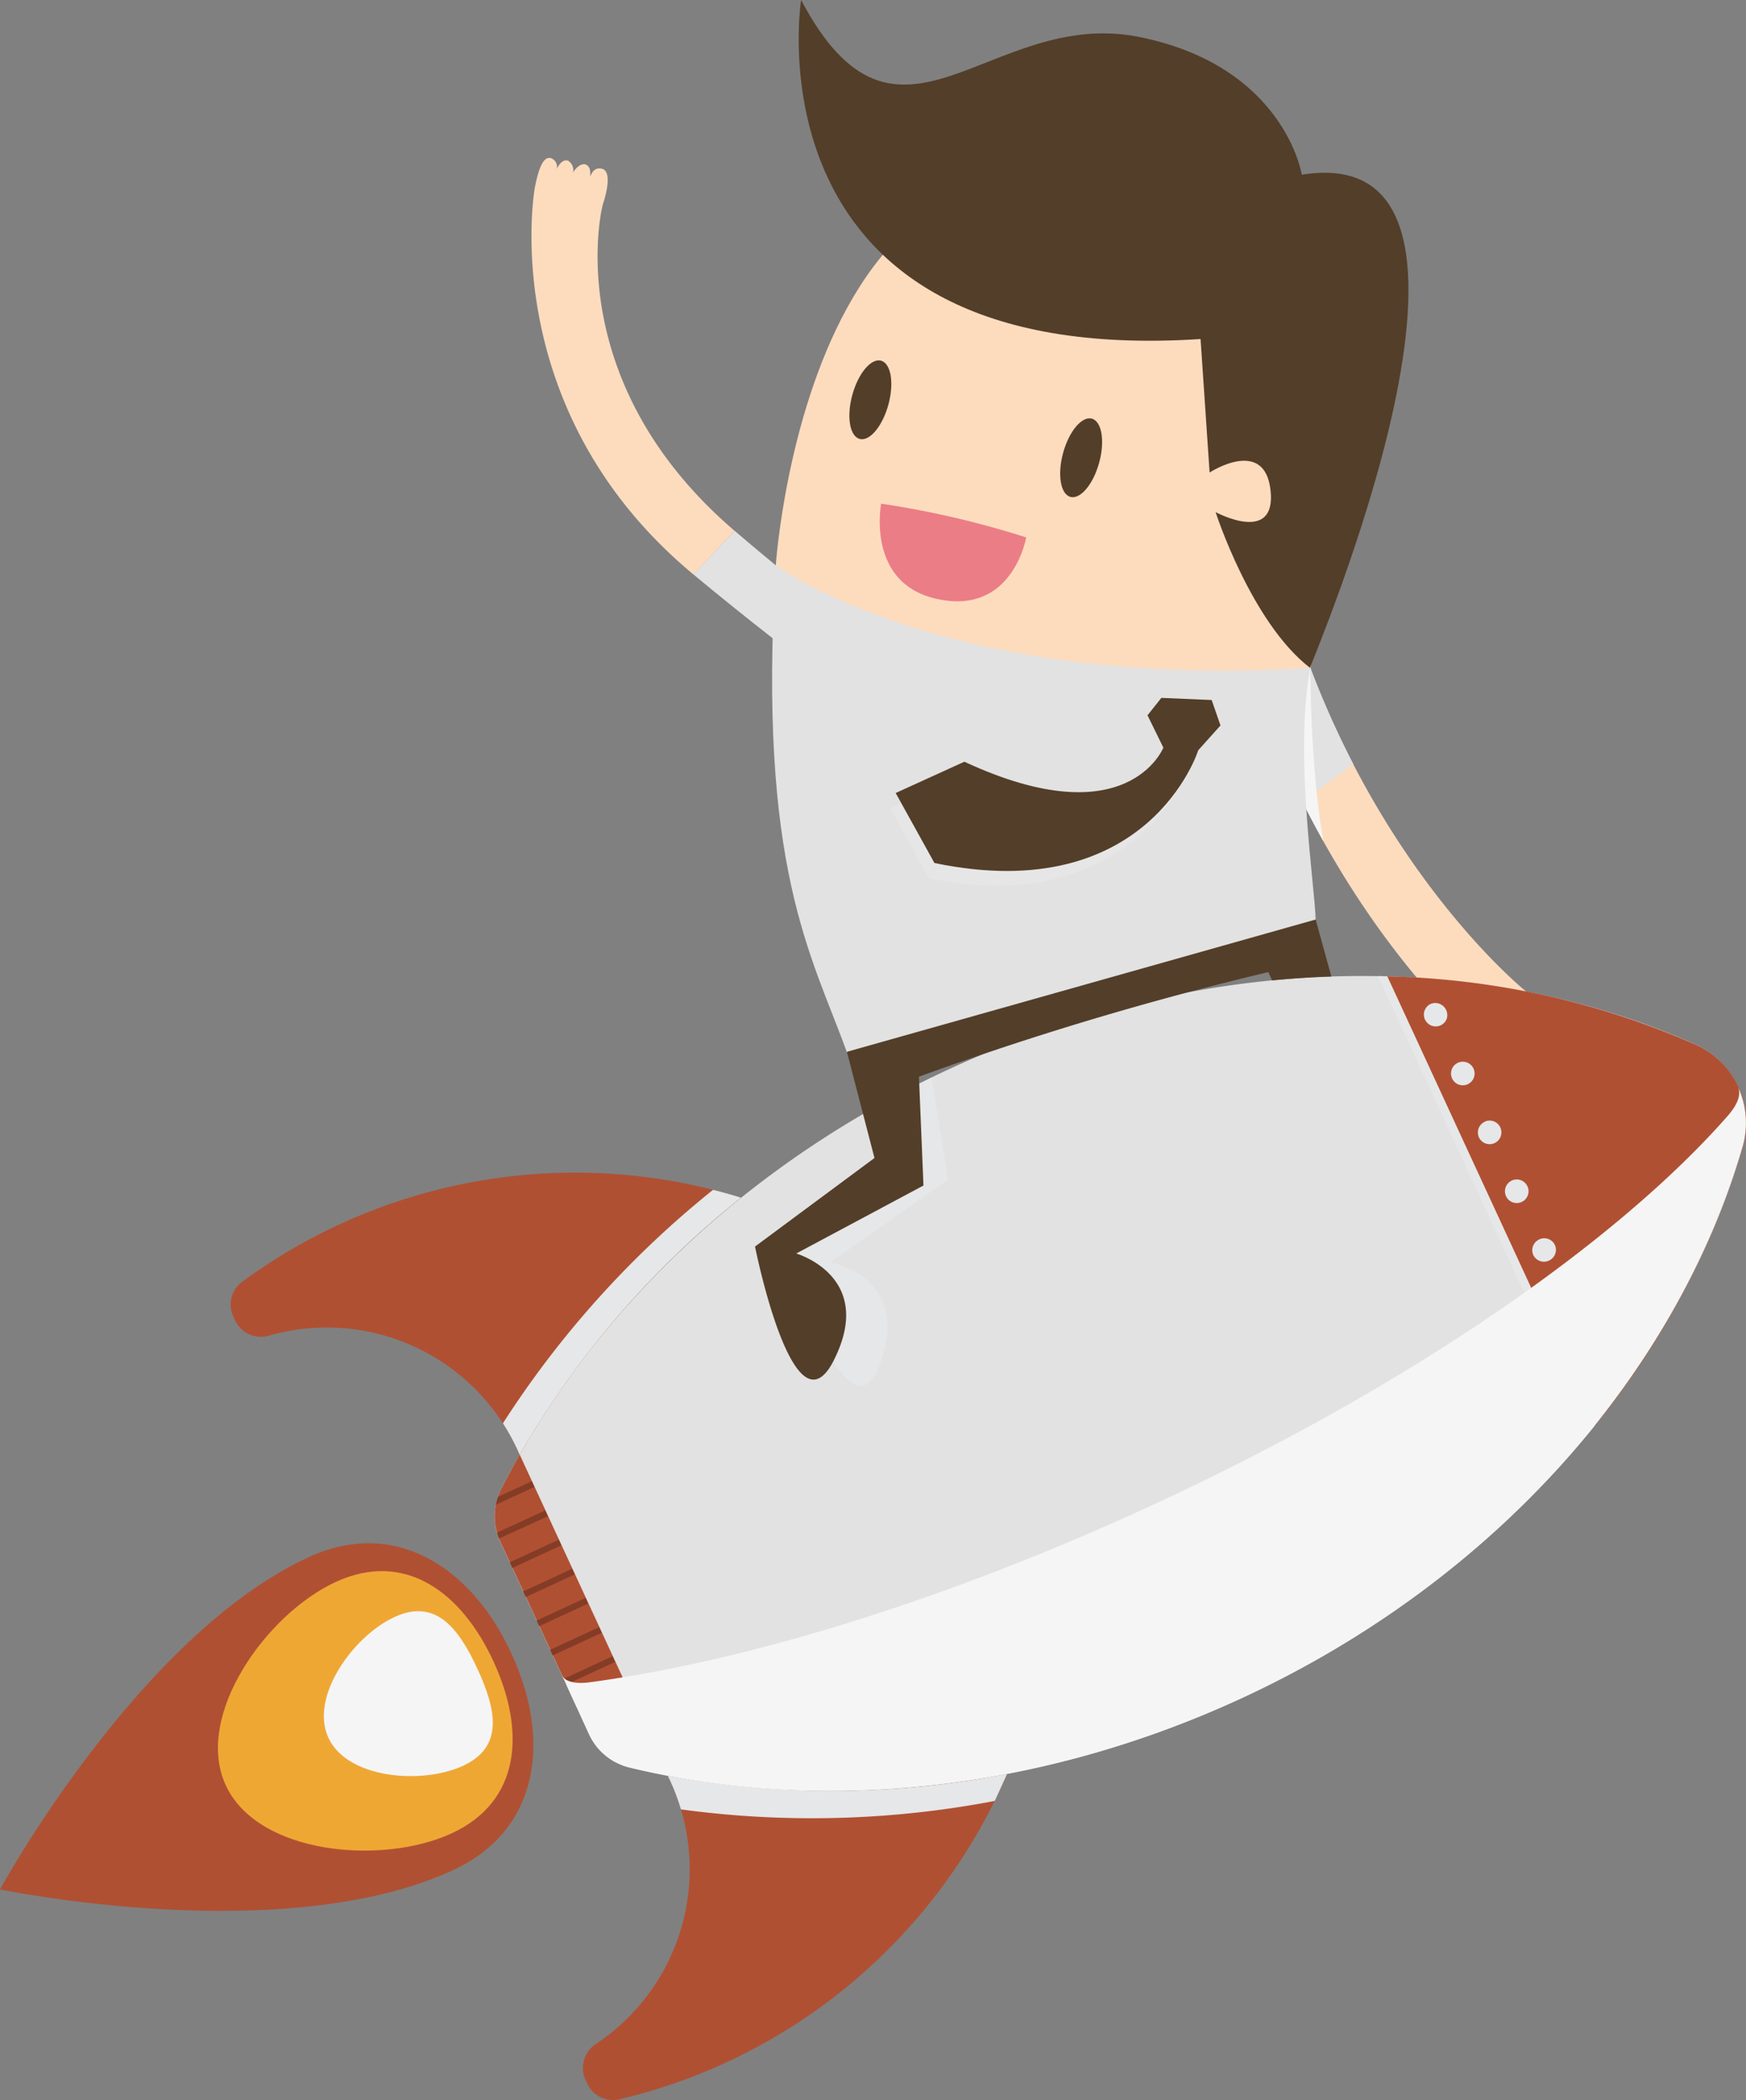 <svg xmlns="http://www.w3.org/2000/svg" viewBox="0 0 235.6 283.2"><rect x="0" y="0" width="235.6" height="283.2" fill="#808080" stroke="none"/><defs><style>.cls-1{isolation:isolate;}.cls-2{fill:#fddcbe;}.cls-3{fill:#e2e2e2;}.cls-4{fill:#b05033;}.cls-5{fill:#e6e7e8;}.cls-10,.cls-5,.cls-9{mix-blend-mode:multiply;}.cls-6{fill:#efa734;}.cls-10,.cls-7{fill:#f5f5f5;}.cls-8{fill:#843c26;}.cls-11{fill:#533e29;}.cls-12{fill:#eb7d86;}.cls-13{fill:#e6e6e6;}</style></defs><title>bye</title><g class="cls-1"><g id="Layer_1" data-name="Layer 1"><path class="cls-2" d="M176.82,90.07c10.83,28.67,28.65,43.41,29.66,44.06,1.29.83,3.76,2.71,2.82,3.82-.48.57-1,.58-1.9.12.46.47.91,1,.59,1.62s-1.46.52-2.08.21l-.16-.09.16.09a1.5,1.5,0,0,1,.56,1.68c-.34.65-1.31.45-1.94.09a1.26,1.26,0,0,1,.4,1.57c-.66,1.25-2.83-.48-4.12-1.52-1-.83-19.82-16.28-31.41-48.42Z"/><path class="cls-3" d="M67.5,207.91l12,25.94a8.09,8.09,0,0,0,5.42,4.49c25.35,6.12,54.75,3.52,82.57-9.31,34.66-16,58.84-44.17,67.66-74.33a11.6,11.6,0,0,0-6.4-13.86C200,128,162.92,128.1,128.26,144.09c-27.82,12.84-48.87,33.52-60.66,56.79A8.09,8.09,0,0,0,67.5,207.91Z"/><path class="cls-4" d="M90.45,240.18a28.3,28.3,0,0,1-10,35.43A3.86,3.86,0,0,0,79,280.45l.24.52a3.82,3.82,0,0,0,4.33,2.13,75.93,75.93,0,0,0,52.33-43.88,122.37,122.37,0,0,1-45.79.25C90.22,239.7,90.34,239.94,90.45,240.18Z"/><path class="cls-4" d="M69.8,195.46a28.3,28.3,0,0,0-33.48-15.35,3.86,3.86,0,0,1-4.6-2.05l-.24-.52a3.82,3.82,0,0,1,1.19-4.68A75.93,75.93,0,0,1,100,161.51a122.37,122.37,0,0,0-29.9,34.68C70,196,69.91,195.7,69.8,195.46Z"/><path class="cls-4" d="M228.79,140.87a109.15,109.15,0,0,0-41.59-9.2l28,60.58a109.16,109.16,0,0,0,20-37.62A11.55,11.55,0,0,0,228.79,140.87Z"/><path class="cls-5" d="M192.28,137.49a1.59,1.59,0,0,1,.78-2.11,1.59,1.59,0,0,1,1.22,0,1.64,1.64,0,0,1,.94,2,1.59,1.59,0,0,1-2.93.12Z"/><path class="cls-5" d="M196.72,143.32a1.59,1.59,0,0,1,2.11.78h0a1.59,1.59,0,0,1-.78,2.11h0a1.59,1.59,0,0,1-2.11-.78h0A1.59,1.59,0,0,1,196.72,143.32Z"/><path class="cls-5" d="M211.37,175.07a1.59,1.59,0,0,1,2.11.78h0a1.59,1.59,0,0,1-.78,2.11h0a1.59,1.59,0,0,1-2.11-.78h0A1.59,1.59,0,0,1,211.37,175.07Zm-3.66-7.94a1.59,1.59,0,0,1,2.11.78h0A1.59,1.59,0,0,1,209,170h0a1.59,1.59,0,0,1-2.11-.78h0A1.59,1.59,0,0,1,207.71,167.14ZM204,159.2a1.59,1.59,0,0,1,2.11.78h0a1.59,1.59,0,0,1-.78,2.11h0a1.59,1.59,0,0,1-2.11-.78h0A1.59,1.59,0,0,1,204,159.2Zm-3.66-7.94a1.59,1.59,0,0,1,2.11.78h0a1.59,1.59,0,0,1-.78,2.11h0a1.59,1.59,0,0,1-2.11-.78h0A1.59,1.59,0,0,1,200.38,151.26Z"/><path class="cls-5" d="M214.26,185.12a1.59,1.59,0,0,1,2-2.16,1.65,1.65,0,0,1,.94,2,1.59,1.59,0,0,1-2.93.12Z"/><path class="cls-5" d="M185.94,131.63l28.43,61.6.79-1-28-60.58Z"/><path class="cls-5" d="M96.22,160.45a131.35,131.35,0,0,0-28.36,31.49,28.51,28.51,0,0,1,1.94,3.52c.11.24.21.49.32.73A122.37,122.37,0,0,1,100,161.51Q98.14,160.93,96.22,160.45Z"/><path class="cls-5" d="M135.89,239.22a122.37,122.37,0,0,1-45.79.25c.12.24.24.47.35.72A28.53,28.53,0,0,1,91.88,244a131.34,131.34,0,0,0,42.35-1.14Q135.1,241,135.89,239.22Z"/><path class="cls-4" d="M61.12,252.2C38.17,262.79,0,254.79,0,254.79S18.68,220.57,41.63,210c11.66-5.38,22,1.31,27.39,13S72.77,246.82,61.12,252.2Z"/><path class="cls-6" d="M60.93,247.24c-9.36,4.32-26.15,2.86-30.47-6.5s5.46-23.08,14.82-27.4,17,1.36,21.32,10.73S70.29,242.92,60.93,247.24Z"/><path class="cls-7" d="M62.49,238.12c-5.54,2.56-15.62,1.76-18.18-3.78s3.38-13.73,8.92-16.28,8.64,1.46,11.2,7S68,235.57,62.49,238.12Z"/><path class="cls-4" d="M67.6,200.87a8.09,8.09,0,0,0-.1,7l12,25.94a8.09,8.09,0,0,0,5.42,4.49q2.58.62,5.21,1.12l-20-43.26Q68.8,198.52,67.6,200.87Z"/><path class="cls-8" d="M71.76,199.75l-4.57,2.11a7.92,7.92,0,0,0-.28,1.06l5.2-2.4Z"/><path class="cls-8" d="M73.57,203.68l-6.51,3a8.23,8.23,0,0,0,.27.8l6.59-3Z"/><rect class="cls-8" x="68.61" y="209.11" width="7.29" height="0.84" transform="translate(-81.19 49.61) rotate(-24.79)"/><rect class="cls-8" x="70.43" y="213.04" width="7.29" height="0.84" transform="translate(-82.68 50.73) rotate(-24.79)"/><rect class="cls-8" x="72.24" y="216.97" width="7.29" height="0.84" transform="translate(-84.16 51.85) rotate(-24.79)"/><rect class="cls-8" x="74.06" y="220.91" width="7.29" height="0.84" transform="translate(-85.64 52.98) rotate(-24.79)"/><rect class="cls-8" x="75.87" y="224.84" width="7.29" height="0.84" transform="translate(-87.12 54.1) rotate(-24.79)"/><rect class="cls-8" x="77.69" y="228.77" width="7.3" height="0.84" transform="translate(-88.6 55.22) rotate(-24.79)"/><path class="cls-8" d="M86.29,231.21l-6.6,3a8.22,8.22,0,0,0,.43.73l6.52-3Z"/><path class="cls-8" d="M88.11,235.15l-5.2,2.4a7.92,7.92,0,0,0,1,.47l4.57-2.11Z"/><g class="cls-9"><path class="cls-7" d="M234.52,146.57c.44,1,0,2.31-1.36,3.88-14.91,17-43.05,36.55-77.71,52.54-27.82,12.84-54.66,21-75.86,23.87-2,.27-3.39-.09-3.79-1h0l3.67,8a8.09,8.09,0,0,0,5.42,4.49c25.35,6.12,54.75,3.52,82.57-9.31,34.66-16,58.84-44.17,67.66-74.33A11.59,11.59,0,0,0,234.52,146.57Z"/></g><path class="cls-5" d="M118.74,184C123.06,172,112,170.25,112,170.25l15.94-11.17-2.23-13.77q-3.85,1.87-7.52,3.95l2.73,6.94L106.35,170S114.65,195.24,118.74,184Z"/><path class="cls-3" d="M176.82,90.07l-7.42,3.24a136.3,136.3,0,0,0,6.35,14.81l6.86-5.08A121.54,121.54,0,0,1,176.82,90.07Z"/><path class="cls-10" d="M175.75,108.12h0c.93,1.85,1.87,3.62,2.82,5.32-1.8-10.1-1.75-23.37-1.75-23.37L173.2,102.7C174,104.57,174.88,106.39,175.75,108.12Z"/><path class="cls-3" d="M104.68,76.25l72.14,13.82c-2.24,11.4.63,29.54.71,34-11.42,8.27-50.41,20.41-63.25,17.84C109.48,128.62,102.22,117.14,104.68,76.25Z"/><path class="cls-11" d="M177.53,124l-63.25,17.84L118,156.16,101.88,168.1s5.2,26.07,10.62,15.36c5.73-11.32-5.06-14.42-5.06-14.42l17.17-9.17L124,145.19a427,427,0,0,1,47.15-14.1l.5,1.12q4-.39,8-.52Z"/><path class="cls-2" d="M104.68,76.25s5.23-78.53,61.65-42.86c0,0,16.79,17.22,10.5,56.68C127.45,93.15,104.68,76.25,104.68,76.25Z"/><path class="cls-11" d="M108.1,0S100.22,49.73,162,45.72l1.22,18s7.46-4.87,8.23,2.45-7.42,2.89-7.42,2.89,4.79,14.89,12.74,21c-.4.53,30.82-71.66-1.11-66.5,0,0-2.29-14.61-21.91-18.57C133.46.88,121.18,24.76,108.1,0Z"/><path class="cls-12" d="M138.47,72.47a125.12,125.12,0,0,0-19.57-4.55s-2.06,10.62,7.36,12.81C136.65,83.15,138.47,72.47,138.47,72.47Z"/><path class="cls-3" d="M104.37,86.16l5.29-5.93c-3.63-2.85-7.15-5.75-10.53-8.65l-5.57,5.88Q98.69,81.72,104.37,86.16Z"/><path class="cls-2" d="M99.13,71.59C75.85,51.66,81,28.63,81.37,27.49c.48-1.46,1.23-4.47-.2-4.75-.73-.14-1.18.2-1.55,1.09.06-.65.06-1.36-.56-1.63s-1.47.51-1.75,1.14a1,1,0,0,1-.06.17,1,1,0,0,0,.06-.17,1.5,1.5,0,0,0-.62-1.65c-.67-.29-1.3.47-1.57,1.15a1.26,1.26,0,0,0-.67-1.47c-1.3-.56-1.91,2.15-2.25,3.77-.28,1.29-4.92,30.51,21.37,52.33Z"/><ellipse class="cls-11" cx="145.88" cy="61.73" rx="5.47" ry="2.52" transform="translate(47.72 186.05) rotate(-74.64)"/><ellipse class="cls-11" cx="117.44" cy="53.91" rx="5.47" ry="2.52" transform="translate(34.35 152.88) rotate(-74.64)"/><g class="cls-9"><path class="cls-13" d="M163.5,94.4l1.19,3.43-3,3.34s-7.39,23.3-36.35,17.28L120.15,109l9.27-4.22c22.05,10.25,27.6-4,27.6-4l-2.14-4.36,1.87-2.35Z"/></g><path class="cls-11" d="M163.5,94.4l1.19,3.43-3,3.34s-6.64,21.22-35.6,15.21l-5.23-9.44,9.27-4.22c22.05,10.25,26.85-1.9,26.85-1.9l-2.14-4.36,1.87-2.35Z"/></g></g></svg>
